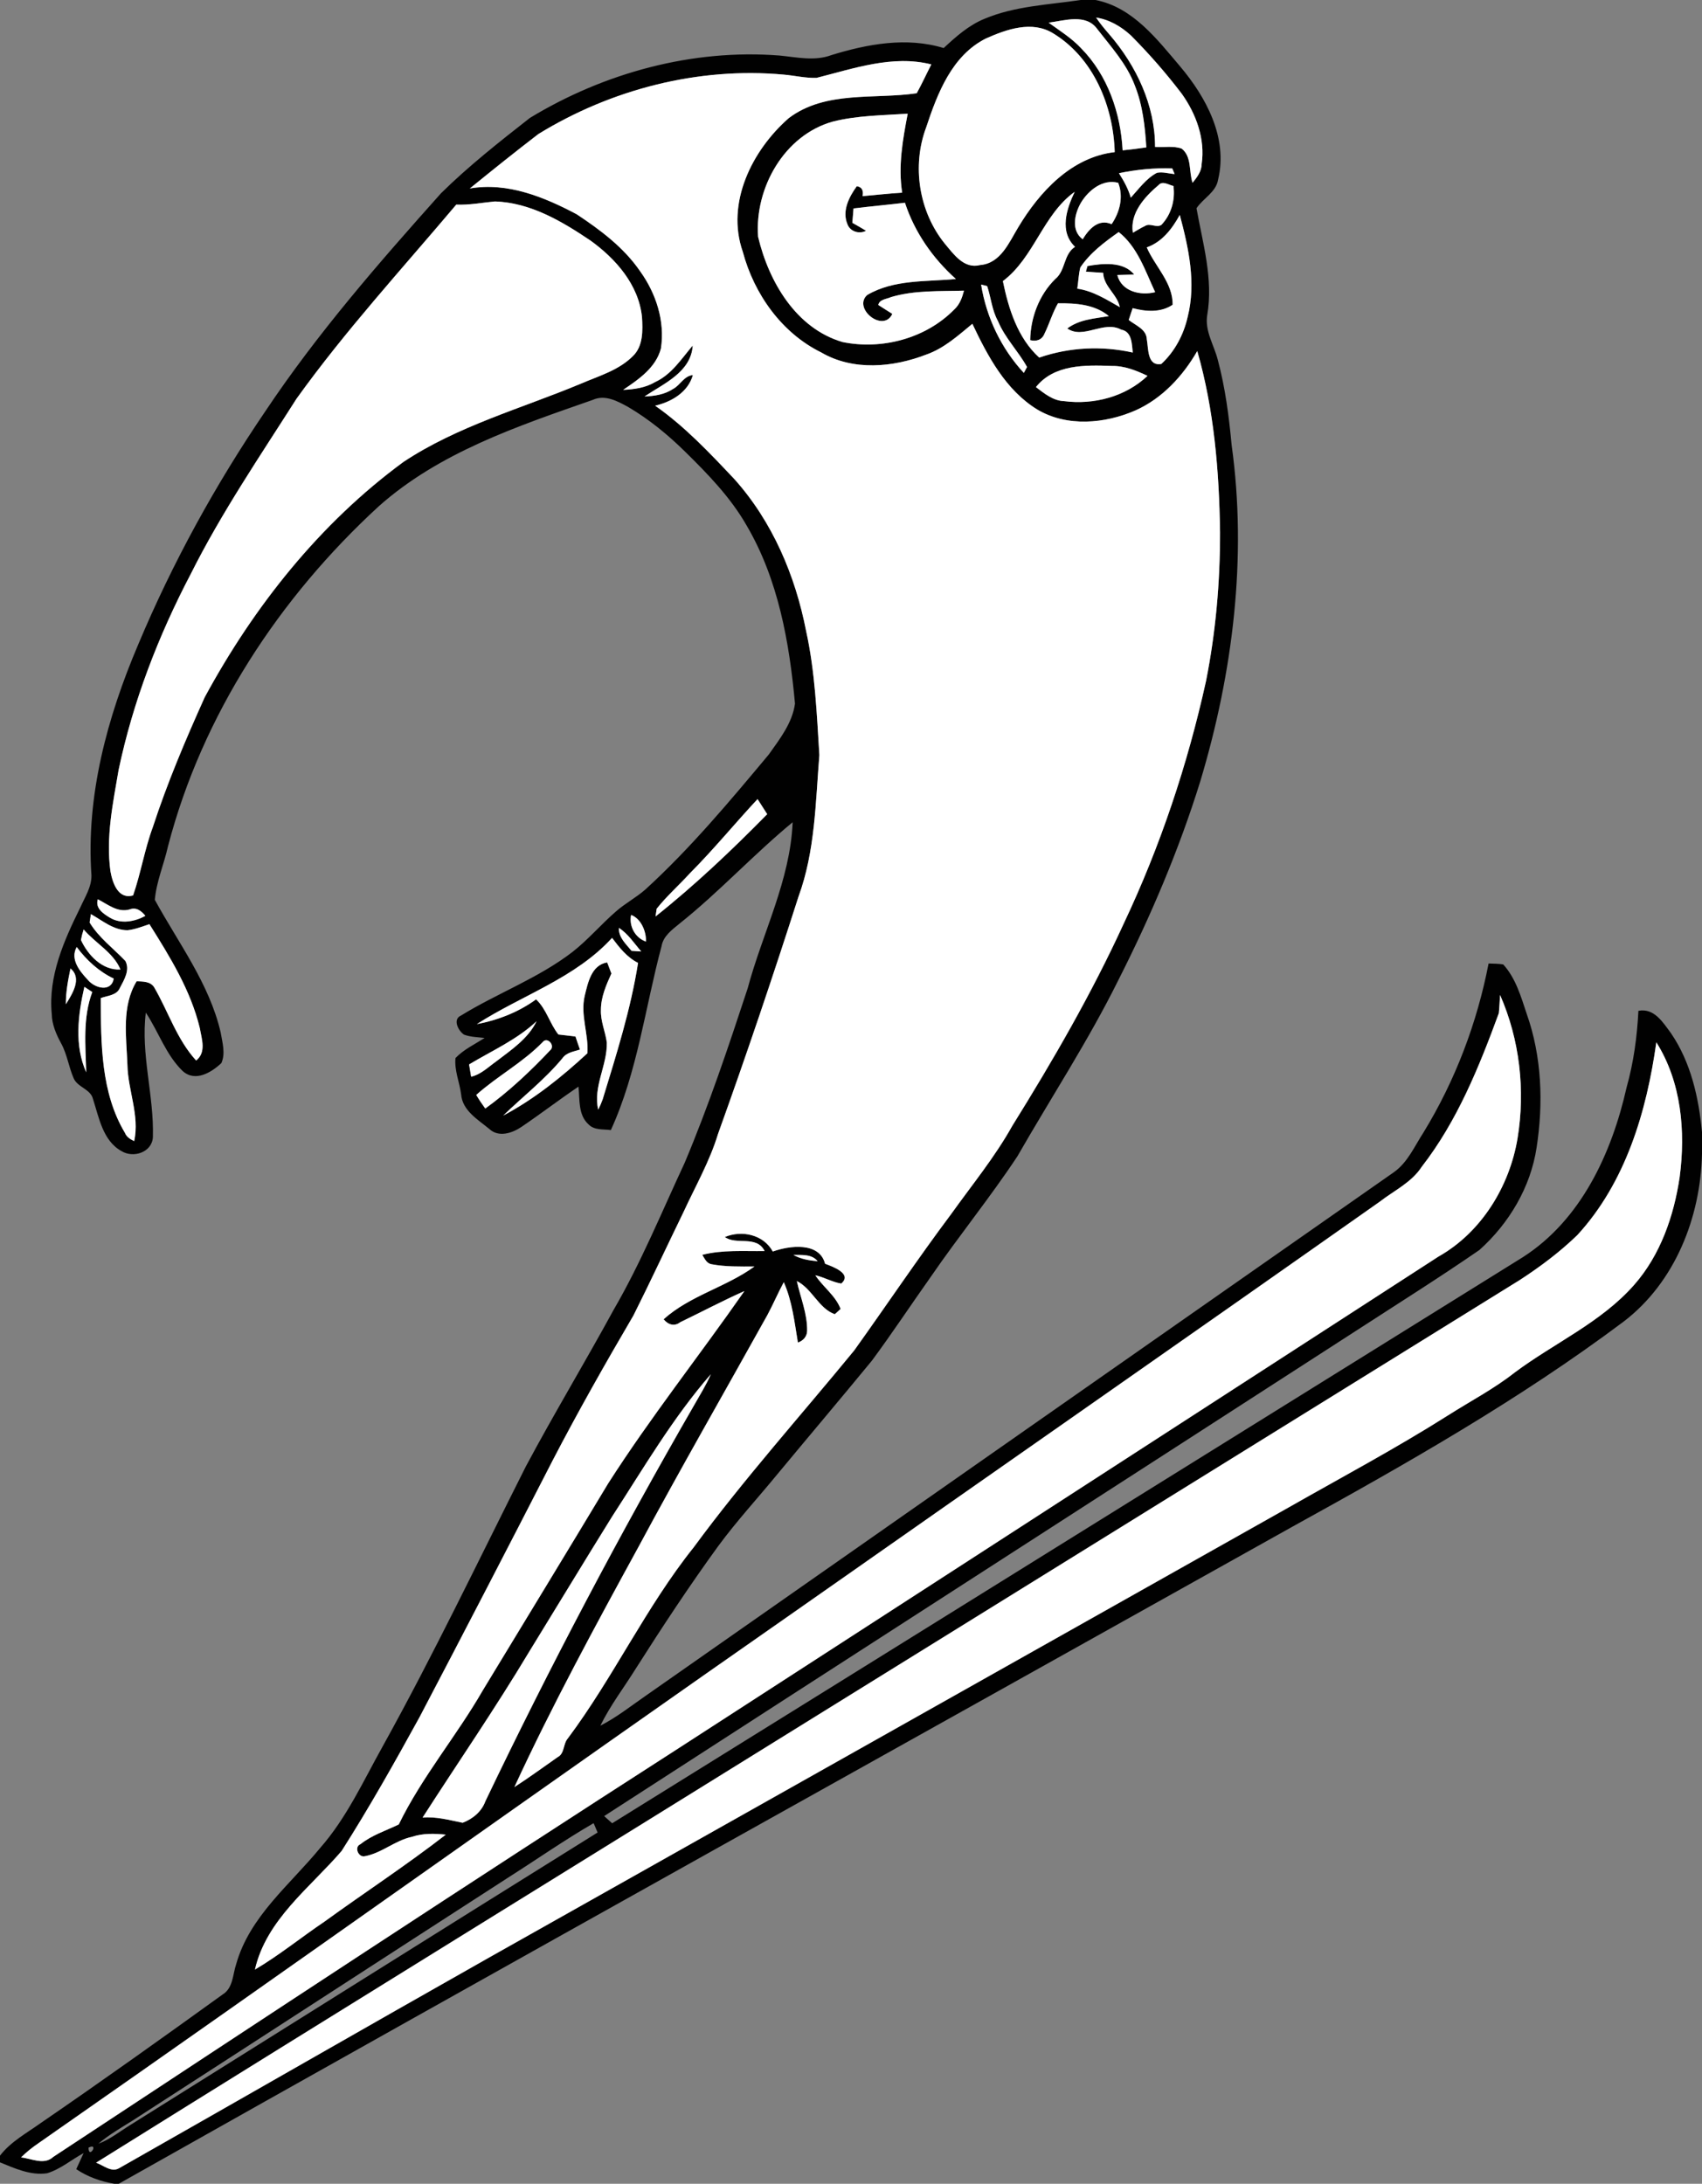 <?xml version="1.0" encoding="UTF-8" ?>
<!DOCTYPE svg PUBLIC "-//W3C//DTD SVG 1.1//EN" "http://www.w3.org/Graphics/SVG/1.1/DTD/svg11.dtd">
<svg width="467pt" height="599pt" viewBox="0 0 467 599" version="1.1" xmlns="http://www.w3.org/2000/svg">
<rect x="0" y="0" width="467" height="599" fill="#808080" stroke="none"/>
<g id="#010101ff">
<path fill="#010101" opacity="1.00" d=" M 296.52 0.00 L 300.58 0.00 C 310.78 1.97 317.45 10.73 323.79 18.20 C 330.95 26.66 336.98 37.85 334.23 49.25 C 333.67 52.75 330.12 54.38 328.30 57.13 C 330.02 66.77 332.94 76.48 331.25 86.39 C 330.51 90.78 333.12 94.65 334.15 98.74 C 336.19 106.37 337.21 114.23 337.94 122.08 C 342.23 152.97 338.27 184.59 329.33 214.34 C 323.48 233.16 315.73 251.35 306.82 268.92 C 298.58 285.54 288.38 301.09 279.16 317.17 C 271.64 328.53 263.01 339.12 255.30 350.36 C 249.91 357.96 244.78 365.74 239.23 373.23 C 230.66 383.66 221.93 393.97 213.31 404.36 C 207.91 410.95 202.12 417.22 197.07 424.09 C 189.16 434.97 181.75 446.21 174.53 457.57 C 171.27 462.82 167.46 467.76 164.73 473.35 C 169.18 471.09 173.09 467.96 177.18 465.14 C 245.62 417.27 314.02 369.36 382.48 321.52 C 386.28 318.82 388.13 314.38 390.61 310.59 C 399.29 296.38 405.28 280.62 408.44 264.29 C 409.78 264.33 411.12 264.33 412.46 264.54 C 415.90 268.32 417.33 273.38 418.91 278.12 C 423.05 289.80 423.50 302.59 421.62 314.76 C 419.98 325.65 414.07 335.57 405.94 342.86 C 395.21 350.26 384.17 357.20 373.24 364.28 C 304.10 408.93 234.88 453.46 165.77 498.15 C 166.49 498.81 167.22 499.47 167.97 500.12 C 251.29 448.43 334.53 396.60 417.82 344.86 C 433.85 334.60 442.25 316.26 446.31 298.28 C 448.24 291.42 449.19 284.37 449.55 277.27 C 453.90 276.42 456.32 280.49 458.53 283.47 C 463.95 291.43 466.10 301.07 467.00 310.52 L 467.00 316.52 C 466.60 333.93 459.62 351.73 445.50 362.51 C 416.97 383.89 385.87 401.52 354.70 418.72 C 247.32 478.80 139.77 538.59 32.59 599.00 L 31.33 599.00 C 27.63 598.37 24.05 597.10 20.92 595.00 C 21.60 593.52 22.28 592.06 22.94 590.59 C 19.60 592.40 16.62 594.99 12.94 596.12 C 8.43 596.79 4.08 594.80 0.00 593.13 L 0.00 591.29 C 2.98 587.41 7.37 585.09 11.27 582.28 C 28.04 570.79 44.59 558.98 61.08 547.09 C 63.99 545.31 63.84 541.58 64.82 538.70 C 68.51 525.66 79.58 516.97 87.85 506.89 C 95.12 498.62 99.69 488.53 105.01 479.01 C 118.95 453.88 131.33 427.94 144.26 402.29 C 151.99 387.81 160.48 373.75 168.34 359.34 C 175.87 346.39 181.54 332.50 187.87 318.94 C 194.45 303.32 199.84 287.22 205.14 271.13 C 209.20 255.94 216.83 241.48 217.49 225.54 C 206.76 234.38 197.31 244.70 186.42 253.37 C 184.38 255.05 181.98 256.76 181.51 259.57 C 177.01 276.40 174.92 294.00 167.61 309.98 C 165.56 309.70 163.10 310.07 161.52 308.45 C 158.59 305.85 159.09 301.58 158.73 298.06 C 153.44 301.64 148.37 305.52 143.09 309.10 C 140.56 310.82 136.82 312.06 134.28 309.69 C 131.15 307.10 126.86 304.65 126.52 300.14 C 126.09 296.82 124.63 293.60 124.98 290.22 C 127.23 287.86 130.26 286.46 132.97 284.71 C 131.09 284.49 129.16 284.47 127.36 283.82 C 125.76 282.83 124.12 279.61 126.46 278.58 C 136.47 272.42 147.72 268.33 157.09 261.11 C 161.38 257.75 164.90 253.57 169.01 250.01 C 171.52 247.80 174.51 246.23 177.03 244.03 C 189.43 232.72 200.20 219.81 210.94 206.96 C 213.95 202.72 217.43 198.28 218.13 192.99 C 216.59 176.17 213.54 158.92 204.87 144.16 C 200.49 136.48 194.29 130.10 188.04 123.95 C 183.30 119.28 178.10 115.01 172.35 111.63 C 169.43 110.03 165.99 108.15 162.64 109.69 C 142.01 116.90 120.53 124.09 103.91 138.89 C 76.66 163.91 55.47 196.13 46.10 232.12 C 45.00 237.04 42.92 241.78 42.48 246.82 C 48.94 258.66 57.45 269.80 60.55 283.20 C 61.00 285.93 61.93 288.95 60.74 291.60 C 58.00 294.20 53.56 296.87 50.14 293.80 C 45.53 289.36 43.50 283.02 40.01 277.76 C 38.58 289.24 42.30 300.52 41.95 311.97 C 41.68 316.08 36.63 317.74 33.36 315.76 C 28.21 312.92 27.17 306.56 25.51 301.44 C 24.84 298.70 21.29 298.28 20.21 295.77 C 18.85 292.65 18.42 289.19 16.77 286.19 C 15.41 283.69 14.24 281.00 14.20 278.10 C 13.20 267.78 17.54 258.01 22.00 248.99 C 23.27 246.12 25.16 243.32 25.09 240.07 C 23.57 218.32 29.43 196.73 37.89 176.87 C 47.31 154.40 59.11 132.94 72.81 112.80 C 87.05 91.47 103.94 72.11 121.00 53.02 C 128.59 45.53 137.01 38.92 145.39 32.35 C 165.77 19.98 189.96 13.37 213.85 15.23 C 218.59 15.68 223.50 16.85 228.14 15.11 C 238.06 12.06 248.75 10.08 258.93 13.18 C 262.29 10.05 265.81 6.92 270.12 5.16 C 278.47 1.64 287.67 1.32 296.52 0.00 M 287.73 6.22 C 290.82 8.45 294.09 10.49 296.71 13.31 C 303.96 20.70 307.49 31.04 308.03 41.24 C 310.20 41.01 312.37 40.76 314.53 40.43 C 314.17 34.67 313.53 28.84 311.37 23.44 C 309.17 17.55 304.86 12.86 301.07 7.97 C 297.97 3.65 292.09 5.66 287.73 6.22 M 300.75 4.82 C 301.86 6.47 303.13 8.00 304.44 9.50 C 311.79 18.05 316.94 28.85 316.93 40.30 C 319.35 40.48 321.93 39.93 324.24 40.77 C 327.07 42.99 326.16 47.06 327.22 50.14 C 328.42 48.65 329.70 47.03 329.71 45.01 C 330.73 38.16 328.21 31.26 324.27 25.74 C 319.97 20.09 315.29 14.74 310.28 9.71 C 307.62 7.27 304.36 5.35 300.75 4.82 M 270.55 10.54 C 261.19 15.21 257.22 25.61 254.13 34.93 C 250.16 45.49 252.12 58.01 259.20 66.79 C 261.68 69.73 264.47 73.85 268.94 72.70 C 274.56 72.24 276.86 66.51 279.39 62.34 C 285.22 52.62 293.98 43.10 305.86 41.73 C 305.49 29.13 300.05 15.87 288.94 9.13 C 283.16 5.58 276.21 8.03 270.55 10.54 M 224.05 21.36 C 221.03 21.46 218.06 20.73 215.07 20.47 C 191.63 18.32 167.72 24.49 147.73 36.76 C 141.38 41.63 135.13 46.65 128.91 51.70 C 139.22 49.91 149.30 54.04 158.23 58.77 C 164.74 63.09 171.16 67.87 175.63 74.39 C 180.00 80.45 182.50 88.09 181.35 95.58 C 179.98 100.85 175.23 104.07 170.98 106.94 C 174.01 106.80 177.10 106.38 179.75 104.80 C 184.27 102.73 186.97 98.42 190.07 94.78 C 189.63 102.07 182.12 105.22 176.85 108.75 C 179.58 108.65 182.37 108.22 184.69 106.68 C 186.69 105.64 187.67 103.08 190.11 102.89 C 188.79 107.59 184.24 110.25 179.76 111.28 C 187.91 116.98 194.75 124.26 201.55 131.47 C 211.94 143.09 218.22 157.86 221.18 173.06 C 223.64 184.24 224.11 195.72 224.82 207.11 C 223.77 220.13 223.66 233.51 219.10 245.93 C 212.11 267.75 204.78 289.46 197.02 311.02 C 194.73 318.56 190.79 325.43 187.50 332.56 C 182.92 341.97 178.51 351.46 173.82 360.81 C 166.13 373.93 158.63 387.15 151.62 400.64 C 139.55 424.16 127.39 447.64 115.10 471.05 C 108.28 483.45 101.34 495.80 93.73 507.73 C 85.02 517.85 73.07 526.56 69.95 540.25 C 76.61 536.33 82.63 531.41 89.04 527.09 C 100.09 519.08 111.54 511.60 122.32 503.24 C 119.20 502.93 116.01 502.83 113.00 503.85 C 108.38 504.83 104.75 508.31 100.10 509.16 C 98.36 509.59 97.07 506.62 98.90 505.86 C 102.03 503.37 105.86 502.16 109.41 500.45 C 115.79 487.35 125.29 476.16 132.53 463.56 C 143.98 444.69 155.48 425.84 166.86 406.92 C 178.49 388.75 191.92 371.82 204.25 354.14 C 198.28 356.80 192.51 359.86 186.63 362.69 C 185.03 363.94 183.28 363.35 182.09 361.87 C 189.34 355.36 199.19 353.08 207.01 347.40 C 203.08 347.40 199.10 347.51 195.22 346.78 C 193.86 346.54 193.34 345.22 192.69 344.20 C 198.29 342.77 204.09 343.25 209.80 343.16 C 207.57 338.71 202.01 341.65 198.89 339.31 C 203.56 337.35 209.51 338.65 212.04 343.29 C 216.64 341.65 224.82 340.59 226.39 346.65 C 228.48 347.43 233.97 349.39 230.82 352.08 C 228.34 351.68 226.15 350.34 223.71 349.81 C 225.83 353.04 229.25 355.36 230.65 359.05 C 230.25 359.41 229.45 360.13 229.05 360.49 C 224.63 358.91 222.86 353.52 218.64 351.39 C 219.63 355.93 221.54 360.33 221.46 365.06 C 221.44 366.62 220.35 367.78 218.93 368.26 C 217.99 362.66 217.38 356.96 215.06 351.70 C 213.48 354.63 212.17 357.70 210.60 360.64 C 198.80 381.85 186.70 402.90 175.21 424.28 C 163.34 445.98 151.52 467.73 141.14 490.19 C 145.19 487.59 149.06 484.73 153.01 481.98 C 154.97 480.97 154.47 478.33 155.81 476.83 C 168.36 460.03 177.24 440.80 190.35 424.41 C 204.12 405.69 219.66 388.37 234.38 370.42 C 243.29 357.98 251.81 345.25 260.99 333.00 C 266.70 325.01 272.97 317.39 277.77 308.79 C 288.93 290.86 299.53 272.55 308.33 253.34 C 318.37 232.12 325.85 209.73 330.91 186.82 C 333.58 173.38 334.78 159.68 334.76 145.98 C 334.52 129.28 333.14 112.39 328.51 96.30 C 324.55 103.16 318.91 109.28 311.59 112.56 C 303.20 116.24 292.76 117.17 284.64 112.35 C 275.96 107.03 271.02 97.73 266.80 88.82 C 262.90 92.03 259.04 95.55 254.18 97.25 C 245.04 100.79 234.08 101.80 225.32 96.67 C 214.44 91.32 206.90 80.63 203.81 69.07 C 199.11 55.69 206.35 41.22 216.42 32.40 C 226.51 24.78 239.89 27.30 251.53 25.58 C 252.96 23.00 254.18 20.30 255.54 17.67 C 244.95 14.99 234.26 18.79 224.05 21.36 M 228.53 33.35 C 215.20 37.04 207.02 51.58 208.01 64.95 C 210.92 77.20 218.38 90.08 231.18 93.82 C 242.00 96.03 254.07 92.83 261.86 84.86 C 263.34 83.51 264.01 81.61 264.50 79.73 C 257.83 79.93 250.99 79.57 244.52 81.48 C 243.27 82.07 241.37 82.05 240.98 83.65 C 242.25 84.49 243.56 85.27 244.84 86.10 C 242.34 91.41 233.94 84.61 237.91 80.94 C 245.24 76.60 254.11 77.32 262.28 76.53 C 255.93 70.84 250.97 63.74 248.30 55.61 C 243.60 56.18 238.88 56.59 234.19 57.18 C 234.07 58.49 233.97 59.81 233.87 61.12 C 235.13 61.83 236.39 62.54 237.63 63.30 C 235.77 64.28 233.23 63.53 232.51 61.47 C 230.99 57.84 232.97 54.00 235.09 51.08 C 236.45 51.28 236.98 52.18 236.68 53.80 C 240.30 53.49 243.91 53.07 247.54 52.85 C 246.40 45.56 247.69 38.33 249.06 31.18 C 242.20 31.65 235.24 31.66 228.53 33.35 M 307.02 47.51 C 308.36 49.62 309.58 51.80 310.27 54.22 C 312.49 51.80 314.47 48.97 317.44 47.40 C 319.05 47.07 320.68 47.63 322.30 47.74 C 322.14 47.36 321.81 46.59 321.65 46.20 C 316.74 46.03 311.82 46.51 307.02 47.51 M 296.59 55.61 C 294.84 58.63 293.81 63.22 297.07 65.63 C 298.80 62.82 301.37 59.91 305.01 61.49 C 307.26 58.15 308.32 54.02 306.82 50.15 C 302.59 49.02 298.66 52.18 296.59 55.61 M 317.86 50.79 C 314.08 53.99 309.97 58.49 310.84 63.84 C 311.94 63.21 313.01 62.53 314.16 61.99 C 315.56 61.08 317.27 62.59 318.66 61.69 C 321.37 58.86 322.50 54.87 321.97 51.01 C 320.65 50.74 319.01 49.48 317.86 50.79 M 275.17 77.11 C 276.74 84.72 279.22 92.68 285.14 98.09 C 293.39 95.24 302.29 94.81 310.81 96.70 C 310.54 94.34 310.62 90.97 307.64 90.42 C 302.79 87.81 297.25 93.18 292.85 90.10 C 296.14 87.60 300.33 87.39 304.25 86.71 C 300.36 83.46 295.13 83.14 290.29 83.20 C 288.76 85.86 287.92 88.83 286.57 91.57 C 285.90 93.24 284.33 93.74 282.67 93.30 C 282.76 87.14 285.12 80.88 289.54 76.54 C 292.43 74.21 291.74 69.80 294.97 67.70 C 290.59 63.52 292.63 57.31 294.88 52.61 C 286.13 58.89 283.77 70.64 275.17 77.11 M 125.19 56.13 C 110.37 73.69 94.78 90.67 81.36 109.37 C 71.33 125.14 60.77 140.63 52.38 157.37 C 43.47 174.35 36.49 192.42 32.54 211.22 C 30.98 220.38 29.01 229.68 30.31 239.01 C 30.88 242.17 32.40 246.79 36.52 245.61 C 38.65 239.47 39.67 233.00 41.93 226.89 C 45.90 214.72 50.91 202.92 56.17 191.25 C 69.67 166.34 87.76 143.53 110.72 126.69 C 125.58 116.84 142.98 112.08 159.29 105.28 C 164.26 103.13 169.74 101.61 173.66 97.67 C 176.51 94.92 176.37 90.60 176.15 86.95 C 175.23 78.10 168.96 70.99 162.01 65.98 C 154.15 60.69 145.52 55.56 135.78 55.26 C 132.25 55.59 128.75 56.28 125.19 56.13 M 314.65 67.86 C 316.93 73.11 321.86 77.60 321.75 83.60 C 318.45 85.81 314.44 85.48 310.78 84.53 C 310.41 85.61 310.05 86.69 309.70 87.77 C 311.57 89.26 314.59 90.30 314.67 93.11 C 315.14 95.60 314.74 100.53 318.65 99.83 C 322.34 96.41 324.78 91.80 325.88 86.91 C 328.24 77.59 326.13 68.01 323.71 58.95 C 321.63 62.74 318.88 66.37 314.65 67.86 M 296.42 73.37 C 295.94 75.27 295.89 77.25 295.59 79.18 C 299.90 79.80 303.56 82.15 307.26 84.25 C 306.56 80.72 302.84 78.64 302.69 74.83 C 301.10 74.73 299.52 74.64 297.95 74.51 C 298.06 74.13 298.27 73.36 298.38 72.98 C 302.48 72.24 308.26 71.64 311.20 75.31 C 309.66 75.35 308.11 75.40 306.57 75.44 C 307.73 79.98 312.94 81.16 316.96 80.14 C 314.23 74.32 312.17 67.79 306.95 63.65 C 303.02 66.45 299.14 69.30 296.42 73.37 M 269.20 78.06 C 270.64 87.04 274.73 95.61 280.92 102.29 C 281.14 101.89 281.58 101.08 281.80 100.67 C 279.41 96.34 275.75 92.73 273.83 88.09 C 272.17 85.10 271.92 81.65 270.86 78.47 C 270.44 78.37 269.62 78.16 269.20 78.06 M 284.24 106.18 C 286.52 107.91 288.94 109.93 291.96 110.03 C 300.12 111.09 308.80 108.83 314.86 103.10 C 311.78 101.63 308.50 100.31 305.03 100.38 C 297.79 100.11 289.23 99.91 284.24 106.18 M 189.41 239.42 C 186.38 242.74 182.98 245.75 180.18 249.26 C 180.11 249.79 179.95 250.85 179.87 251.38 C 190.72 242.77 200.80 233.19 210.51 223.33 C 209.61 221.95 208.75 220.56 207.86 219.19 C 201.64 225.87 195.85 232.95 189.41 239.42 M 26.83 246.67 C 26.08 249.15 28.36 250.64 30.19 251.74 C 33.18 253.53 36.98 252.82 39.89 251.21 C 38.75 249.83 37.39 248.76 35.56 249.46 C 32.28 250.41 29.56 248.04 26.83 246.67 M 24.94 250.74 C 24.85 251.31 24.68 252.46 24.59 253.04 C 27.11 257.21 31.10 260.13 34.41 263.60 C 35.71 266.10 34.07 268.74 32.92 270.94 C 32.06 273.06 29.49 273.08 27.64 273.78 C 27.72 286.28 27.65 299.68 34.29 310.76 C 34.74 311.90 35.78 312.50 36.82 313.01 C 38.36 305.96 35.08 299.07 34.96 292.04 C 34.68 284.40 33.30 276.06 37.49 269.16 C 39.19 269.24 41.19 269.16 42.27 270.76 C 46.17 277.43 48.52 285.11 53.82 290.90 C 56.67 288.62 55.34 285.02 54.83 282.04 C 52.33 271.65 46.63 262.45 41.00 253.50 C 39.04 254.15 37.09 254.93 35.02 255.16 C 31.15 255.17 28.12 252.53 24.94 250.74 M 173.16 250.97 C 172.55 254.06 174.24 257.21 177.24 258.28 C 177.35 255.50 175.89 251.97 173.16 250.97 M 22.95 254.94 C 22.64 255.89 22.39 256.86 22.21 257.85 C 24.17 262.03 28.06 266.21 33.05 265.93 C 31.10 261.25 26.16 258.72 22.95 254.94 M 169.82 254.52 C 169.69 257.16 171.77 258.94 173.29 260.82 C 173.95 260.86 175.28 260.95 175.95 260.99 C 174.00 258.75 172.35 256.16 169.82 254.52 M 130.83 280.92 C 136.61 279.83 142.33 277.61 147.09 274.12 C 149.93 276.78 150.83 280.75 153.21 283.76 C 154.77 283.94 156.33 284.14 157.90 284.31 C 158.30 285.51 158.70 286.71 159.13 287.90 C 157.42 288.46 155.41 288.69 154.31 290.29 C 149.48 296.12 143.48 300.77 138.06 306.01 C 146.57 301.50 154.13 295.42 161.17 288.91 C 161.55 283.67 159.19 278.42 160.43 273.16 C 161.31 269.58 162.26 264.70 166.60 263.99 C 166.99 265.00 167.37 266.02 167.76 267.03 C 166.33 270.19 164.89 273.46 164.88 277.00 C 164.75 280.08 166.09 282.94 166.50 285.95 C 166.66 292.21 162.68 298.06 164.14 304.37 C 164.61 303.45 165.01 302.52 165.36 301.56 C 169.13 289.23 173.06 276.89 175.07 264.12 C 172.03 262.60 169.94 259.91 167.94 257.26 C 157.83 268.35 143.14 273.00 130.83 280.92 M 21.05 259.77 C 19.14 263.16 21.94 266.47 24.18 268.87 C 26.08 271.09 30.52 272.24 31.21 268.43 C 27.10 266.48 23.75 263.38 21.05 259.77 M 19.34 265.65 C 18.66 268.88 18.05 272.15 18.07 275.47 C 19.79 272.69 22.63 268.36 19.34 265.65 M 23.15 270.69 C 21.41 278.34 20.36 286.76 23.66 294.14 C 23.47 286.79 22.67 279.15 25.32 272.12 C 24.78 271.76 23.69 271.05 23.15 270.69 M 411.59 272.91 C 411.47 274.58 411.44 276.26 411.25 277.93 C 405.83 292.69 399.83 307.53 390.10 320.05 C 387.32 324.35 382.53 326.56 378.60 329.61 C 325.77 366.82 272.73 403.74 219.83 440.84 C 149.97 489.56 80.64 539.03 10.77 587.73 C 8.99 588.93 7.30 590.26 5.78 591.77 C 8.67 592.09 12.12 593.96 14.62 591.63 C 71.74 554.00 128.86 516.38 186.40 479.40 C 255.82 434.50 325.23 389.59 394.65 344.70 C 406.45 338.06 414.20 325.44 416.39 312.23 C 418.56 299.06 416.98 285.15 411.59 272.91 M 128.71 291.97 C 128.85 292.81 129.13 294.50 129.27 295.34 C 131.97 294.72 133.95 292.70 136.14 291.15 C 140.27 287.98 144.88 284.95 147.23 280.12 C 141.82 285.20 135.00 288.19 128.71 291.97 M 148.89 285.86 C 143.45 291.46 136.47 295.16 130.67 300.34 C 131.43 301.62 132.27 302.86 133.15 304.07 C 139.74 299.31 145.67 293.71 151.23 287.80 C 152.12 286.40 150.05 284.39 148.89 285.86 M 454.47 285.90 C 451.81 304.91 446.05 324.37 432.79 338.79 C 428.00 343.43 422.63 347.45 417.05 351.08 C 354.08 390.08 291.12 429.09 228.15 468.10 C 160.91 509.84 93.52 551.35 26.36 593.23 C 28.33 593.90 30.51 595.95 32.63 594.76 C 66.66 575.44 100.60 555.94 134.67 536.68 C 207.63 495.62 280.59 454.56 353.55 413.50 C 368.19 405.17 383.06 397.25 397.30 388.24 C 403.39 384.36 409.85 381.00 415.55 376.52 C 426.41 368.39 439.30 362.78 448.39 352.43 C 455.60 344.24 459.29 333.53 460.87 322.88 C 462.53 310.34 461.35 296.81 454.47 285.90 M 217.69 344.22 C 219.72 345.37 222.05 345.75 224.35 345.96 C 222.75 343.94 219.97 344.27 217.69 344.22 M 167.96 415.98 C 160.28 428.33 152.76 440.78 145.14 453.17 C 135.89 468.61 125.68 483.43 115.95 498.56 C 119.70 498.23 123.31 499.26 126.94 499.98 C 129.70 498.94 132.16 496.91 133.18 494.08 C 150.86 457.14 170.00 420.90 190.46 385.43 C 192.03 382.63 193.78 379.91 195.04 376.95 C 184.61 388.92 176.58 402.71 167.96 415.98 M 139.80 514.78 C 105.33 537.02 70.94 559.38 36.47 581.61 C 33.24 583.64 29.90 585.54 26.99 588.03 C 30.24 586.80 32.95 584.60 35.88 582.80 C 78.58 556.08 121.23 529.28 163.97 502.65 C 163.61 501.79 163.25 500.93 162.88 500.09 C 154.99 504.65 147.50 509.89 139.80 514.78 M 24.29 589.09 C 24.29 592.46 27.29 587.61 24.29 589.09 Z" />
</g>
<g id="#ffffffff">
<path fill="#ffffff" opacity="1.00" d=" M 287.73 6.22 C 292.09 5.66 297.97 3.65 301.07 7.97 C 304.86 12.86 309.17 17.55 311.37 23.44 C 313.53 28.84 314.17 34.67 314.53 40.43 C 312.37 40.76 310.20 41.01 308.03 41.24 C 307.49 31.04 303.96 20.70 296.71 13.31 C 294.09 10.49 290.82 8.45 287.73 6.22 Z" />
<path fill="#ffffff" opacity="1.00" d=" M 300.75 4.82 C 304.36 5.35 307.62 7.27 310.28 9.71 C 315.29 14.74 319.97 20.09 324.27 25.74 C 328.21 31.26 330.73 38.16 329.71 45.01 C 329.70 47.03 328.42 48.65 327.22 50.14 C 326.16 47.06 327.07 42.99 324.24 40.77 C 321.93 39.93 319.35 40.48 316.93 40.30 C 316.94 28.85 311.79 18.05 304.44 9.50 C 303.13 8.00 301.86 6.47 300.75 4.82 Z" />
<path fill="#ffffff" opacity="1.00" d=" M 270.55 10.54 C 276.21 8.03 283.16 5.58 288.94 9.13 C 300.05 15.87 305.49 29.13 305.86 41.73 C 293.98 43.10 285.22 52.62 279.39 62.34 C 276.86 66.51 274.56 72.24 268.94 72.70 C 264.47 73.85 261.68 69.73 259.20 66.79 C 252.12 58.01 250.16 45.49 254.13 34.93 C 257.22 25.61 261.19 15.21 270.55 10.54 Z" />
<path fill="#ffffff" opacity="1.00" d=" M 224.05 21.36 C 234.26 18.79 244.95 14.99 255.54 17.67 C 254.18 20.30 252.96 23.00 251.53 25.58 C 239.89 27.30 226.51 24.78 216.42 32.40 C 206.35 41.22 199.11 55.69 203.81 69.07 C 206.90 80.63 214.44 91.32 225.32 96.67 C 234.08 101.80 245.04 100.79 254.18 97.25 C 259.04 95.55 262.90 92.03 266.80 88.82 C 271.02 97.73 275.96 107.03 284.64 112.35 C 292.76 117.17 303.20 116.24 311.59 112.56 C 318.91 109.28 324.55 103.16 328.51 96.30 C 333.14 112.39 334.52 129.28 334.76 145.98 C 334.78 159.68 333.58 173.38 330.91 186.82 C 325.85 209.73 318.37 232.12 308.33 253.34 C 299.53 272.55 288.93 290.86 277.77 308.79 C 272.97 317.39 266.70 325.01 260.99 333.00 C 251.81 345.25 243.29 357.98 234.38 370.42 C 219.66 388.37 204.12 405.69 190.35 424.41 C 177.24 440.80 168.36 460.03 155.81 476.83 C 154.47 478.33 154.97 480.97 153.01 481.98 C 149.06 484.73 145.19 487.59 141.14 490.19 C 151.52 467.73 163.34 445.98 175.21 424.28 C 186.70 402.90 198.80 381.85 210.60 360.64 C 212.17 357.70 213.48 354.63 215.06 351.70 C 217.38 356.96 217.99 362.66 218.93 368.26 C 220.35 367.78 221.44 366.62 221.46 365.06 C 221.54 360.33 219.63 355.93 218.64 351.39 C 222.86 353.52 224.63 358.91 229.05 360.49 C 229.45 360.13 230.25 359.41 230.65 359.05 C 229.25 355.36 225.83 353.04 223.71 349.81 C 226.15 350.34 228.34 351.68 230.82 352.08 C 233.97 349.39 228.48 347.43 226.39 346.65 C 224.82 340.59 216.64 341.65 212.04 343.29 C 209.51 338.65 203.56 337.35 198.89 339.31 C 202.01 341.65 207.57 338.71 209.80 343.16 C 204.09 343.25 198.29 342.77 192.69 344.20 C 193.34 345.22 193.86 346.54 195.22 346.78 C 199.10 347.51 203.08 347.40 207.01 347.40 C 199.19 353.08 189.34 355.36 182.09 361.87 C 183.28 363.35 185.03 363.94 186.63 362.69 C 192.51 359.86 198.28 356.80 204.25 354.14 C 191.92 371.82 178.49 388.75 166.86 406.92 C 155.48 425.84 143.98 444.69 132.53 463.56 C 125.29 476.16 115.79 487.35 109.41 500.45 C 105.86 502.16 102.03 503.37 98.90 505.86 C 97.07 506.62 98.36 509.59 100.10 509.16 C 104.75 508.31 108.38 504.83 113.00 503.85 C 116.01 502.83 119.20 502.93 122.32 503.24 C 111.54 511.60 100.09 519.08 89.04 527.09 C 82.63 531.41 76.61 536.33 69.95 540.25 C 73.07 526.56 85.02 517.85 93.73 507.73 C 101.34 495.80 108.28 483.45 115.10 471.05 C 127.39 447.64 139.55 424.16 151.62 400.64 C 158.63 387.15 166.13 373.93 173.82 360.81 C 178.51 351.46 182.92 341.97 187.50 332.56 C 190.79 325.43 194.73 318.56 197.02 311.02 C 204.78 289.46 212.11 267.75 219.10 245.93 C 223.66 233.51 223.77 220.13 224.82 207.11 C 224.11 195.72 223.64 184.24 221.18 173.06 C 218.22 157.86 211.94 143.09 201.55 131.47 C 194.75 124.26 187.91 116.98 179.76 111.28 C 184.24 110.25 188.79 107.59 190.11 102.89 C 187.67 103.08 186.69 105.64 184.69 106.68 C 182.37 108.22 179.58 108.65 176.85 108.75 C 182.12 105.22 189.63 102.07 190.07 94.78 C 186.97 98.42 184.27 102.73 179.75 104.80 C 177.10 106.38 174.01 106.80 170.98 106.94 C 175.23 104.07 179.98 100.85 181.35 95.58 C 182.50 88.09 180.00 80.45 175.63 74.39 C 171.16 67.87 164.74 63.09 158.23 58.77 C 149.30 54.04 139.22 49.91 128.91 51.70 C 135.13 46.65 141.38 41.63 147.73 36.76 C 167.72 24.49 191.63 18.32 215.07 20.47 C 218.06 20.73 221.03 21.46 224.05 21.36 Z" />
<path fill="#ffffff" opacity="1.00" d=" M 228.53 33.35 C 235.24 31.66 242.20 31.65 249.06 31.18 C 247.69 38.33 246.40 45.56 247.54 52.85 C 243.91 53.07 240.30 53.49 236.68 53.80 C 236.98 52.18 236.45 51.28 235.09 51.08 C 232.97 54.00 230.99 57.84 232.51 61.47 C 233.23 63.53 235.77 64.28 237.63 63.30 C 236.39 62.54 235.13 61.83 233.87 61.12 C 233.97 59.81 234.07 58.49 234.19 57.18 C 238.88 56.59 243.60 56.18 248.30 55.61 C 250.97 63.74 255.93 70.84 262.28 76.53 C 254.11 77.32 245.24 76.60 237.91 80.94 C 233.94 84.61 242.34 91.41 244.84 86.10 C 243.56 85.27 242.25 84.49 240.98 83.65 C 241.37 82.05 243.27 82.07 244.52 81.48 C 250.99 79.57 257.83 79.93 264.50 79.73 C 264.01 81.61 263.34 83.51 261.86 84.86 C 254.07 92.83 242.00 96.03 231.18 93.82 C 218.38 90.08 210.92 77.20 208.01 64.95 C 207.02 51.58 215.20 37.04 228.53 33.35 Z" />
<path fill="#ffffff" opacity="1.00" d=" M 307.02 47.51 C 311.82 46.51 316.74 46.03 321.65 46.20 C 321.81 46.59 322.14 47.36 322.30 47.74 C 320.68 47.63 319.05 47.07 317.44 47.40 C 314.47 48.97 312.49 51.80 310.27 54.22 C 309.58 51.80 308.36 49.62 307.02 47.51 Z" />
<path fill="#ffffff" opacity="1.00" d=" M 296.59 55.61 C 298.66 52.18 302.59 49.02 306.82 50.15 C 308.32 54.02 307.26 58.15 305.01 61.49 C 301.37 59.91 298.80 62.82 297.07 65.63 C 293.81 63.22 294.84 58.63 296.59 55.61 Z" />
<path fill="#ffffff" opacity="1.00" d=" M 317.86 50.79 C 319.01 49.48 320.65 50.74 321.97 51.01 C 322.50 54.87 321.37 58.86 318.66 61.69 C 317.27 62.59 315.56 61.08 314.16 61.99 C 313.01 62.53 311.94 63.21 310.84 63.84 C 309.97 58.49 314.08 53.99 317.86 50.79 Z" />
<path fill="#ffffff" opacity="1.00" d=" M 275.17 77.11 C 283.77 70.64 286.13 58.89 294.88 52.61 C 292.63 57.31 290.59 63.52 294.97 67.70 C 291.74 69.80 292.43 74.21 289.54 76.54 C 285.12 80.88 282.76 87.14 282.67 93.30 C 284.33 93.74 285.90 93.24 286.57 91.57 C 287.92 88.83 288.76 85.86 290.29 83.20 C 295.13 83.14 300.36 83.46 304.25 86.71 C 300.33 87.39 296.14 87.60 292.85 90.10 C 297.25 93.18 302.79 87.81 307.64 90.42 C 310.62 90.97 310.54 94.34 310.81 96.70 C 302.29 94.81 293.39 95.24 285.14 98.09 C 279.22 92.68 276.74 84.72 275.17 77.11 Z" />
<path fill="#ffffff" opacity="1.00" d=" M 125.19 56.13 C 128.75 56.28 132.25 55.59 135.78 55.26 C 145.52 55.56 154.15 60.69 162.01 65.98 C 168.96 70.99 175.23 78.10 176.15 86.95 C 176.37 90.60 176.51 94.92 173.66 97.67 C 169.74 101.61 164.26 103.13 159.29 105.28 C 142.98 112.08 125.58 116.84 110.72 126.69 C 87.76 143.53 69.67 166.34 56.17 191.25 C 50.91 202.92 45.90 214.72 41.93 226.89 C 39.67 233.00 38.65 239.47 36.52 245.61 C 32.40 246.79 30.88 242.17 30.31 239.01 C 29.01 229.68 30.98 220.38 32.54 211.22 C 36.49 192.42 43.47 174.35 52.38 157.37 C 60.77 140.63 71.33 125.14 81.36 109.37 C 94.78 90.67 110.37 73.69 125.19 56.13 Z" />
<path fill="#ffffff" opacity="1.00" d=" M 314.65 67.86 C 318.88 66.37 321.63 62.74 323.71 58.95 C 326.13 68.01 328.24 77.59 325.88 86.91 C 324.78 91.80 322.34 96.41 318.65 99.83 C 314.74 100.53 315.14 95.60 314.67 93.11 C 314.59 90.30 311.57 89.26 309.70 87.77 C 310.05 86.69 310.41 85.61 310.78 84.53 C 314.44 85.48 318.45 85.81 321.75 83.60 C 321.86 77.60 316.93 73.11 314.65 67.86 Z" />
<path fill="#ffffff" opacity="1.00" d=" M 296.42 73.37 C 299.14 69.30 303.02 66.45 306.95 63.65 C 312.17 67.79 314.23 74.32 316.96 80.14 C 312.94 81.16 307.73 79.98 306.57 75.44 C 308.11 75.40 309.66 75.35 311.20 75.31 C 308.26 71.64 302.48 72.24 298.38 72.98 C 298.27 73.36 298.06 74.13 297.95 74.51 C 299.52 74.64 301.10 74.73 302.69 74.83 C 302.84 78.64 306.56 80.72 307.26 84.25 C 303.56 82.15 299.90 79.80 295.59 79.18 C 295.89 77.25 295.94 75.27 296.42 73.37 Z" />
<path fill="#ffffff" opacity="1.00" d=" M 269.20 78.06 C 269.62 78.16 270.44 78.37 270.86 78.47 C 271.92 81.65 272.17 85.10 273.83 88.09 C 275.75 92.73 279.41 96.34 281.80 100.67 C 281.58 101.08 281.14 101.89 280.92 102.29 C 274.73 95.61 270.64 87.04 269.20 78.06 Z" />
<path fill="#ffffff" opacity="1.00" d=" M 284.24 106.18 C 289.23 99.91 297.79 100.11 305.03 100.38 C 308.50 100.31 311.78 101.63 314.86 103.10 C 308.80 108.83 300.12 111.09 291.96 110.03 C 288.94 109.93 286.52 107.91 284.24 106.18 Z" />
<path fill="#ffffff" opacity="1.00" d=" M 189.41 239.42 C 195.85 232.95 201.64 225.87 207.86 219.19 C 208.75 220.56 209.61 221.95 210.51 223.33 C 200.80 233.19 190.72 242.77 179.87 251.38 C 179.95 250.85 180.11 249.79 180.18 249.26 C 182.98 245.75 186.38 242.74 189.41 239.42 Z" />
<path fill="#ffffff" opacity="1.00" d=" M 26.83 246.67 C 29.56 248.04 32.28 250.41 35.56 249.46 C 37.39 248.76 38.75 249.83 39.89 251.21 C 36.98 252.82 33.18 253.53 30.19 251.74 C 28.36 250.64 26.08 249.15 26.83 246.67 Z" />
<path fill="#ffffff" opacity="1.00" d=" M 24.94 250.74 C 28.12 252.53 31.15 255.17 35.02 255.16 C 37.09 254.93 39.04 254.15 41.00 253.50 C 46.63 262.45 52.33 271.65 54.83 282.04 C 55.34 285.02 56.67 288.62 53.82 290.90 C 48.52 285.11 46.17 277.43 42.27 270.76 C 41.19 269.16 39.19 269.24 37.49 269.16 C 33.30 276.06 34.68 284.40 34.96 292.04 C 35.08 299.07 38.36 305.96 36.82 313.01 C 35.78 312.50 34.74 311.90 34.29 310.76 C 27.65 299.68 27.72 286.28 27.64 273.78 C 29.49 273.08 32.06 273.06 32.92 270.94 C 34.07 268.74 35.71 266.10 34.41 263.60 C 31.10 260.13 27.11 257.21 24.59 253.04 C 24.68 252.46 24.85 251.31 24.94 250.74 Z" />
<path fill="#ffffff" opacity="1.00" d=" M 173.16 250.97 C 175.89 251.97 177.35 255.50 177.24 258.28 C 174.24 257.21 172.55 254.06 173.16 250.97 Z" />
<path fill="#ffffff" opacity="1.00" d=" M 22.95 254.94 C 26.16 258.72 31.10 261.25 33.05 265.93 C 28.06 266.21 24.17 262.03 22.21 257.85 C 22.39 256.86 22.64 255.89 22.95 254.94 Z" />
<path fill="#ffffff" opacity="1.00" d=" M 169.82 254.52 C 172.35 256.16 174.00 258.75 175.95 260.99 C 175.28 260.95 173.95 260.86 173.29 260.82 C 171.77 258.94 169.69 257.16 169.82 254.52 Z" />
<path fill="#ffffff" opacity="1.00" d=" M 130.83 280.92 C 143.14 273.00 157.83 268.35 167.94 257.26 C 169.94 259.91 172.03 262.60 175.07 264.12 C 173.06 276.89 169.13 289.23 165.36 301.56 C 165.01 302.52 164.61 303.45 164.14 304.37 C 162.68 298.06 166.66 292.21 166.50 285.95 C 166.09 282.94 164.75 280.08 164.88 277.00 C 164.89 273.46 166.33 270.19 167.76 267.03 C 167.37 266.02 166.99 265.00 166.60 263.99 C 162.26 264.70 161.31 269.58 160.43 273.16 C 159.19 278.42 161.55 283.67 161.17 288.91 C 154.13 295.42 146.57 301.50 138.06 306.01 C 143.48 300.77 149.48 296.12 154.31 290.29 C 155.41 288.69 157.42 288.46 159.13 287.90 C 158.70 286.71 158.30 285.51 157.90 284.31 C 156.33 284.14 154.77 283.94 153.21 283.76 C 150.83 280.75 149.93 276.78 147.09 274.12 C 142.33 277.61 136.61 279.83 130.83 280.92 Z" />
<path fill="#ffffff" opacity="1.00" d=" M 21.05 259.77 C 23.75 263.38 27.10 266.48 31.21 268.43 C 30.52 272.24 26.08 271.09 24.18 268.87 C 21.94 266.47 19.14 263.16 21.05 259.77 Z" />
<path fill="#ffffff" opacity="1.00" d=" M 19.34 265.65 C 22.63 268.36 19.79 272.69 18.07 275.47 C 18.05 272.15 18.66 268.88 19.34 265.65 Z" />
<path fill="#ffffff" opacity="1.00" d=" M 23.15 270.69 C 23.69 271.05 24.78 271.76 25.32 272.12 C 22.67 279.15 23.47 286.79 23.66 294.14 C 20.36 286.76 21.41 278.34 23.15 270.69 Z" />
<path fill="#ffffff" opacity="1.00" d=" M 411.59 272.91 C 416.98 285.15 418.56 299.06 416.39 312.23 C 414.20 325.44 406.45 338.06 394.65 344.70 C 325.23 389.59 255.82 434.50 186.40 479.40 C 128.86 516.38 71.74 554.00 14.62 591.63 C 12.12 593.96 8.67 592.09 5.78 591.77 C 7.30 590.26 8.99 588.93 10.77 587.73 C 80.64 539.03 149.97 489.56 219.83 440.84 C 272.73 403.74 325.77 366.82 378.60 329.61 C 382.53 326.56 387.32 324.35 390.10 320.05 C 399.83 307.53 405.83 292.69 411.25 277.93 C 411.44 276.26 411.47 274.58 411.59 272.91 Z" />
<path fill="#ffffff" opacity="1.00" d=" M 128.71 291.97 C 135.00 288.19 141.82 285.20 147.23 280.12 C 144.88 284.95 140.27 287.98 136.14 291.15 C 133.95 292.70 131.97 294.72 129.27 295.34 C 129.13 294.50 128.85 292.81 128.71 291.97 Z" />
<path fill="#ffffff" opacity="1.00" d=" M 148.89 285.86 C 150.05 284.39 152.12 286.40 151.23 287.80 C 145.67 293.71 139.74 299.31 133.15 304.07 C 132.27 302.86 131.43 301.62 130.67 300.34 C 136.47 295.16 143.45 291.46 148.89 285.86 Z" />
<path fill="#ffffff" opacity="1.00" d=" M 454.47 285.90 C 461.35 296.81 462.53 310.34 460.87 322.88 C 459.29 333.53 455.60 344.24 448.39 352.43 C 439.30 362.78 426.41 368.39 415.55 376.52 C 409.85 381.00 403.39 384.36 397.30 388.24 C 383.06 397.25 368.19 405.17 353.55 413.50 C 280.59 454.56 207.63 495.62 134.67 536.68 C 100.60 555.94 66.66 575.44 32.63 594.76 C 30.51 595.95 28.33 593.90 26.36 593.23 C 93.52 551.35 160.91 509.84 228.15 468.10 C 291.12 429.09 354.08 390.08 417.05 351.08 C 422.63 347.45 428.00 343.43 432.79 338.79 C 446.05 324.37 451.81 304.91 454.47 285.90 Z" />
<path fill="#ffffff" opacity="1.00" d=" M 217.69 344.22 C 219.97 344.27 222.75 343.94 224.35 345.96 C 222.05 345.75 219.72 345.37 217.69 344.22 Z" />
<path fill="#ffffff" opacity="1.00" d=" M 167.96 415.98 C 176.58 402.71 184.61 388.92 195.04 376.95 C 193.78 379.91 192.03 382.63 190.46 385.43 C 170.00 420.90 150.86 457.14 133.18 494.08 C 132.16 496.91 129.70 498.94 126.94 499.98 C 123.31 499.26 119.70 498.23 115.95 498.56 C 125.68 483.43 135.89 468.61 145.14 453.17 C 152.76 440.78 160.28 428.33 167.96 415.98 Z" />
</g>
</svg>
